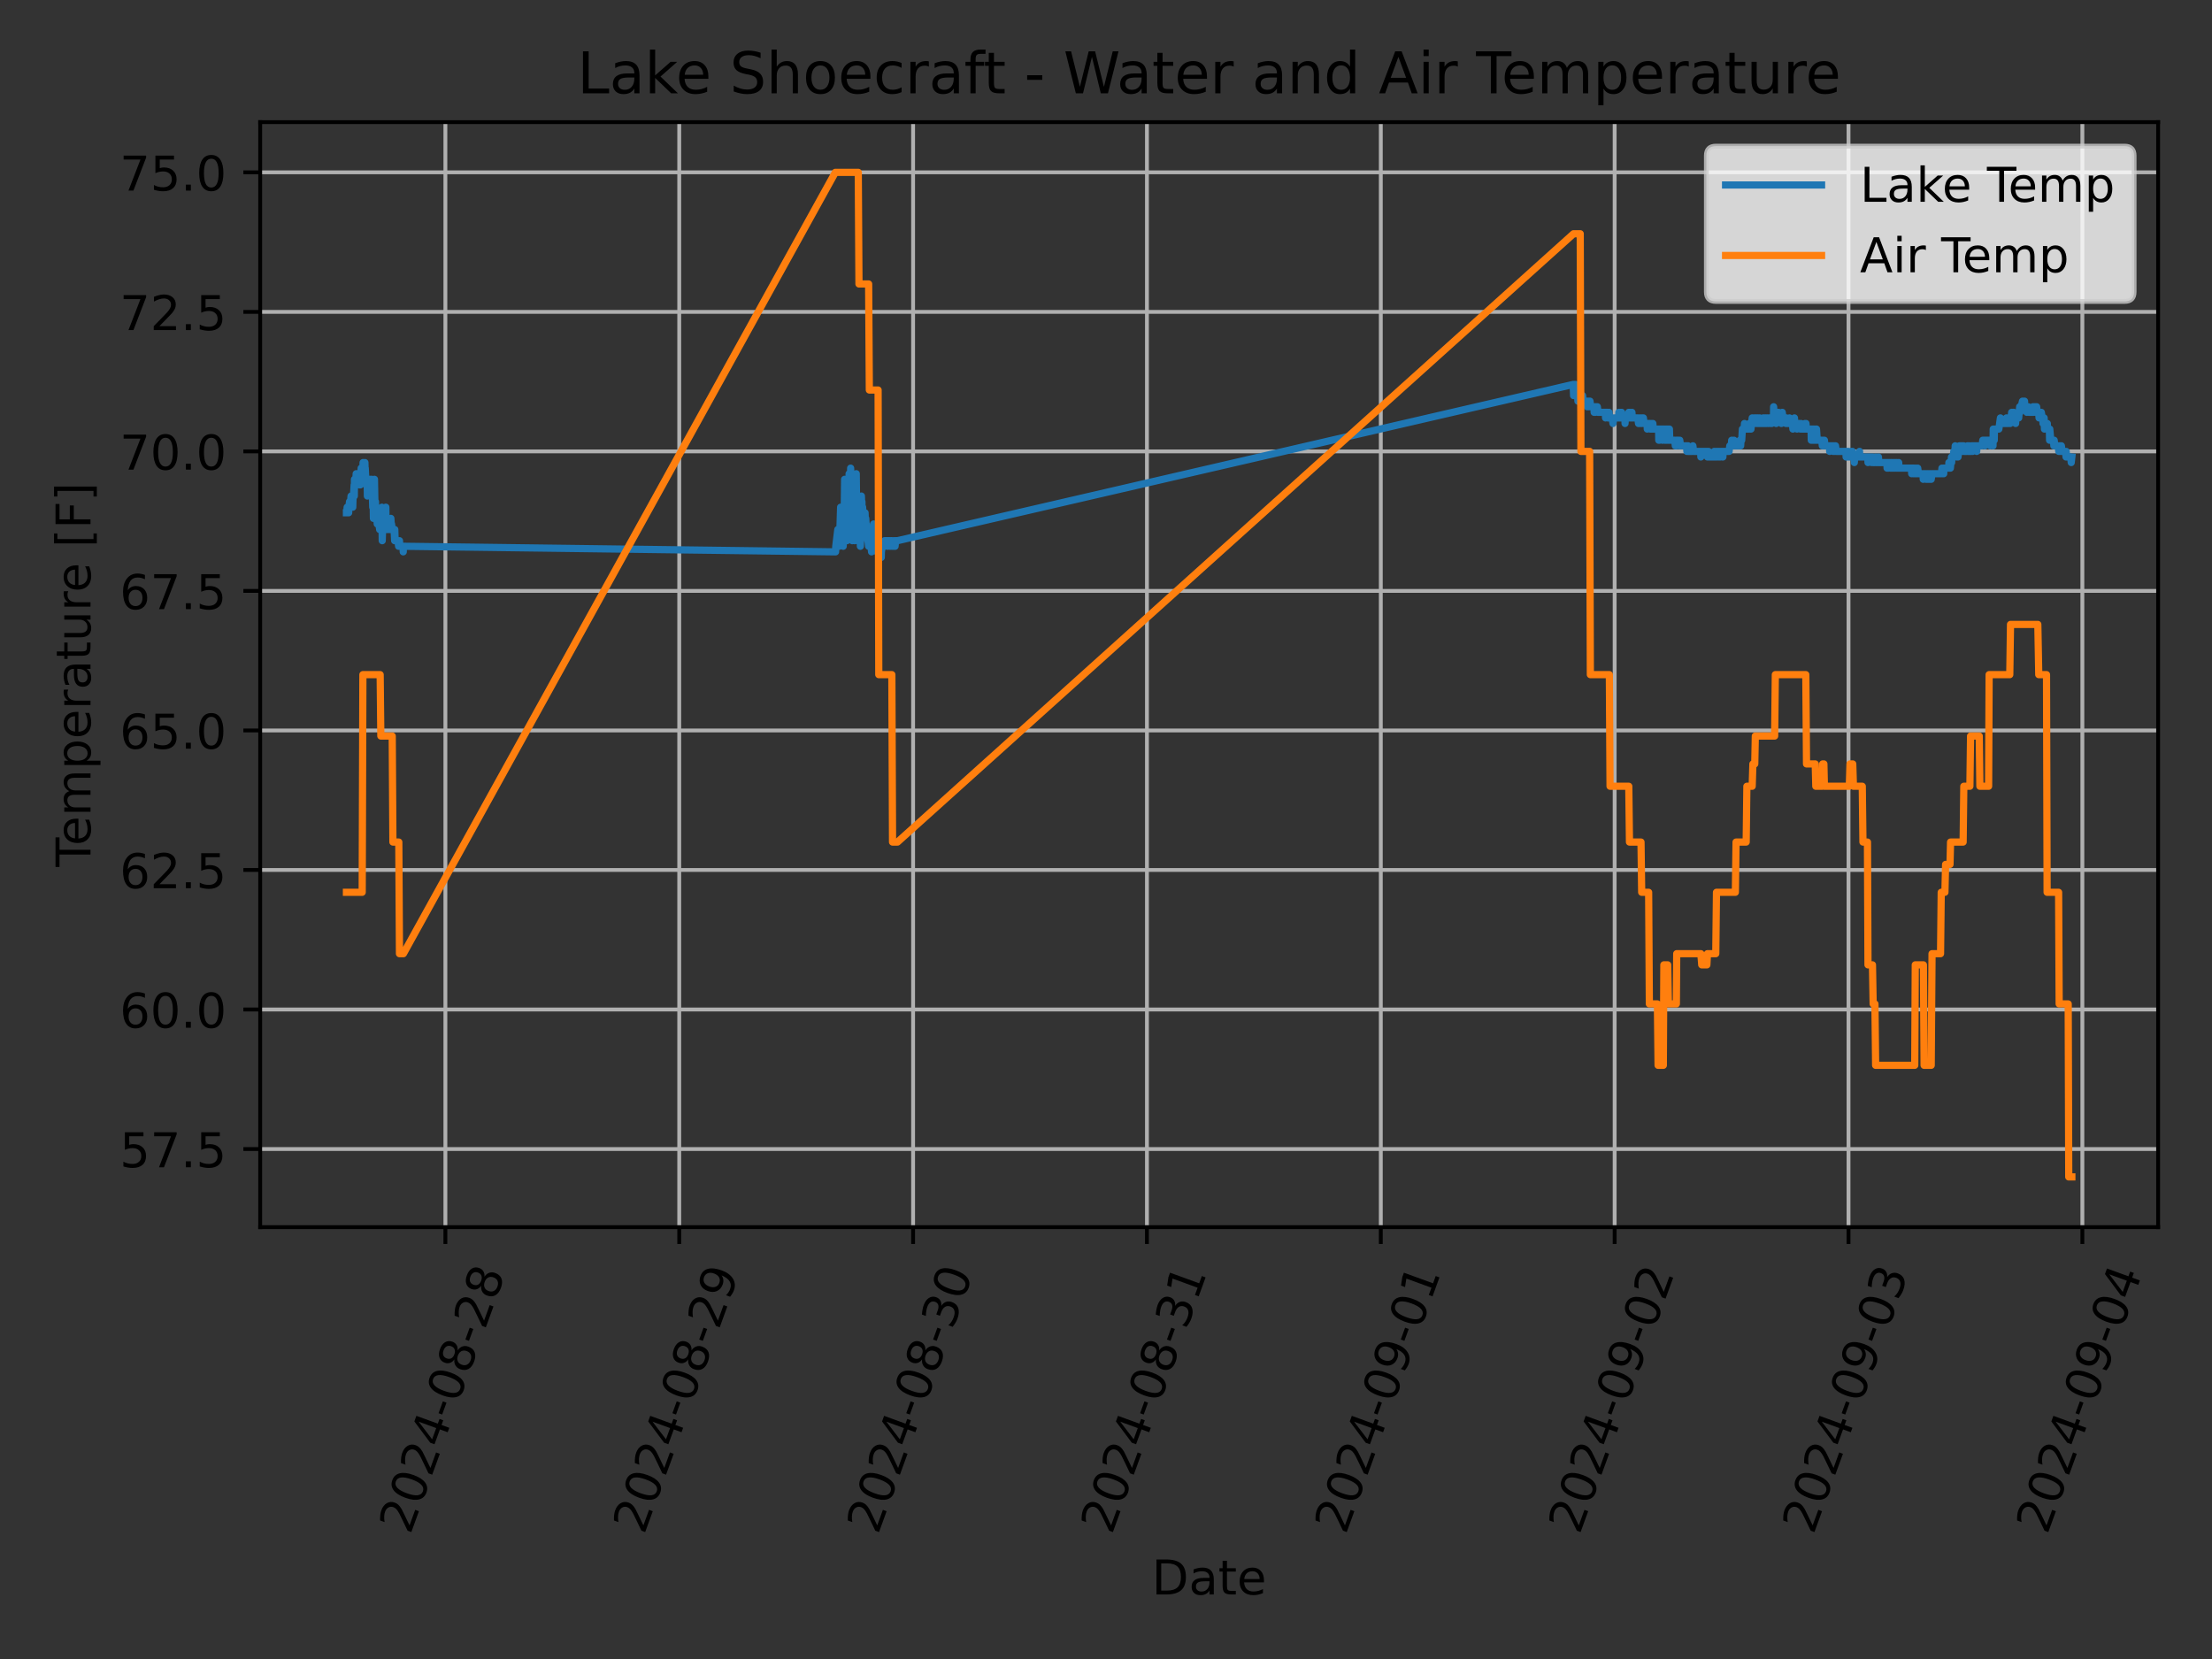 <?xml version="1.0" encoding="utf-8" standalone="no"?>
<!DOCTYPE svg PUBLIC "-//W3C//DTD SVG 1.1//EN"
  "http://www.w3.org/Graphics/SVG/1.1/DTD/svg11.dtd">
<!-- Created with matplotlib (https://matplotlib.org/) -->
<svg height="345.6pt" version="1.1" viewBox="0 0 460.8 345.6" width="460.8pt" xmlns="http://www.w3.org/2000/svg" xmlns:xlink="http://www.w3.org/1999/xlink">
 <rect x="0" y="0" width="460.8" height="345.6" fill="#333333" stroke="none"/>
 <defs>
  <style type="text/css">*{stroke-linecap:butt;stroke-linejoin:round;}</style>
 </defs>
 <g id="figure_1">
  <g id="patch_1">
   <path d="M 0 345.6 
L 460.8 345.6 
L 460.8 0 
L 0 0 
z
" style="fill:none;"/>
  </g>
  <g id="axes_1">
   <g id="patch_2">
    <path d="M 54.2 255.639 
L 449.576 255.639 
L 449.576 25.44 
L 54.2 25.44 
z
" style="fill:none;"/>
   </g>
   <g id="matplotlib.axis_1">
    <g id="xtick_1">
     <g id="line2d_1">
      <path clip-path="url(#p291c8acaad)" d="M 92.782 255.639 
L 92.782 25.44 
" style="fill:none;stroke:#b0b0b0;stroke-linecap:square;stroke-width:0.8;"/>
     </g>
     <g id="line2d_2">
      <defs>
       <path d="M 0 0 
L 0 3.5 
" id="m23910e1f72" style="stroke:#000000;stroke-width:0.8;"/>
      </defs>
      <g>
       <use style="stroke:#000000;stroke-width:0.8;" x="92.782" xlink:href="#m23910e1f72" y="255.639"/>
      </g>
     </g>
     <g id="text_1">
      <!-- 2024-08-28 -->
      <g transform="translate(85.437 319.848)rotate(-70)scale(0.1 -0.1)">
       <defs>
        <path d="M 19.188 8.297 
L 53.609 8.297 
L 53.609 0 
L 7.328 0 
L 7.328 8.297 
Q 12.938 14.109 22.625 23.891 
Q 32.328 33.688 34.812 36.531 
Q 39.547 41.844 41.422 45.531 
Q 43.312 49.219 43.312 52.781 
Q 43.312 58.594 39.234 62.25 
Q 35.156 65.922 28.609 65.922 
Q 23.969 65.922 18.812 64.312 
Q 13.672 62.703 7.812 59.422 
L 7.812 69.391 
Q 13.766 71.781 18.938 73 
Q 24.125 74.219 28.422 74.219 
Q 39.75 74.219 46.484 68.547 
Q 53.219 62.891 53.219 53.422 
Q 53.219 48.922 51.531 44.891 
Q 49.859 40.875 45.406 35.406 
Q 44.188 33.984 37.641 27.219 
Q 31.109 20.453 19.188 8.297 
z
" id="DejaVuSans-50"/>
        <path d="M 31.781 66.406 
Q 24.172 66.406 20.328 58.906 
Q 16.5 51.422 16.5 36.375 
Q 16.5 21.391 20.328 13.891 
Q 24.172 6.391 31.781 6.391 
Q 39.453 6.391 43.281 13.891 
Q 47.125 21.391 47.125 36.375 
Q 47.125 51.422 43.281 58.906 
Q 39.453 66.406 31.781 66.406 
z
M 31.781 74.219 
Q 44.047 74.219 50.516 64.516 
Q 56.984 54.828 56.984 36.375 
Q 56.984 17.969 50.516 8.266 
Q 44.047 -1.422 31.781 -1.422 
Q 19.531 -1.422 13.062 8.266 
Q 6.594 17.969 6.594 36.375 
Q 6.594 54.828 13.062 64.516 
Q 19.531 74.219 31.781 74.219 
z
" id="DejaVuSans-48"/>
        <path d="M 37.797 64.312 
L 12.891 25.391 
L 37.797 25.391 
z
M 35.203 72.906 
L 47.609 72.906 
L 47.609 25.391 
L 58.016 25.391 
L 58.016 17.188 
L 47.609 17.188 
L 47.609 0 
L 37.797 0 
L 37.797 17.188 
L 4.891 17.188 
L 4.891 26.703 
z
" id="DejaVuSans-52"/>
        <path d="M 4.891 31.391 
L 31.203 31.391 
L 31.203 23.391 
L 4.891 23.391 
z
" id="DejaVuSans-45"/>
        <path d="M 31.781 34.625 
Q 24.75 34.625 20.719 30.859 
Q 16.703 27.094 16.703 20.516 
Q 16.703 13.922 20.719 10.156 
Q 24.75 6.391 31.781 6.391 
Q 38.812 6.391 42.859 10.172 
Q 46.922 13.969 46.922 20.516 
Q 46.922 27.094 42.891 30.859 
Q 38.875 34.625 31.781 34.625 
z
M 21.922 38.812 
Q 15.578 40.375 12.031 44.719 
Q 8.5 49.078 8.5 55.328 
Q 8.5 64.062 14.719 69.141 
Q 20.953 74.219 31.781 74.219 
Q 42.672 74.219 48.875 69.141 
Q 55.078 64.062 55.078 55.328 
Q 55.078 49.078 51.531 44.719 
Q 48 40.375 41.703 38.812 
Q 48.828 37.156 52.797 32.312 
Q 56.781 27.484 56.781 20.516 
Q 56.781 9.906 50.312 4.234 
Q 43.844 -1.422 31.781 -1.422 
Q 19.734 -1.422 13.25 4.234 
Q 6.781 9.906 6.781 20.516 
Q 6.781 27.484 10.781 32.312 
Q 14.797 37.156 21.922 38.812 
z
M 18.312 54.391 
Q 18.312 48.734 21.844 45.562 
Q 25.391 42.391 31.781 42.391 
Q 38.141 42.391 41.719 45.562 
Q 45.312 48.734 45.312 54.391 
Q 45.312 60.062 41.719 63.234 
Q 38.141 66.406 31.781 66.406 
Q 25.391 66.406 21.844 63.234 
Q 18.312 60.062 18.312 54.391 
z
" id="DejaVuSans-56"/>
       </defs>
       <use xlink:href="#DejaVuSans-50"/>
       <use x="63.623" xlink:href="#DejaVuSans-48"/>
       <use x="127.246" xlink:href="#DejaVuSans-50"/>
       <use x="190.869" xlink:href="#DejaVuSans-52"/>
       <use x="254.492" xlink:href="#DejaVuSans-45"/>
       <use x="290.576" xlink:href="#DejaVuSans-48"/>
       <use x="354.199" xlink:href="#DejaVuSans-56"/>
       <use x="417.822" xlink:href="#DejaVuSans-45"/>
       <use x="453.906" xlink:href="#DejaVuSans-50"/>
       <use x="517.529" xlink:href="#DejaVuSans-56"/>
      </g>
     </g>
    </g>
    <g id="xtick_2">
     <g id="line2d_3">
      <path clip-path="url(#p291c8acaad)" d="M 141.498 255.639 
L 141.498 25.44 
" style="fill:none;stroke:#b0b0b0;stroke-linecap:square;stroke-width:0.8;"/>
     </g>
     <g id="line2d_4">
      <g>
       <use style="stroke:#000000;stroke-width:0.8;" x="141.498" xlink:href="#m23910e1f72" y="255.639"/>
      </g>
     </g>
     <g id="text_2">
      <!-- 2024-08-29 -->
      <g transform="translate(134.153 319.848)rotate(-70)scale(0.1 -0.1)">
       <defs>
        <path d="M 10.984 1.516 
L 10.984 10.5 
Q 14.703 8.734 18.5 7.812 
Q 22.312 6.891 25.984 6.891 
Q 35.75 6.891 40.891 13.453 
Q 46.047 20.016 46.781 33.406 
Q 43.953 29.203 39.594 26.953 
Q 35.25 24.703 29.984 24.703 
Q 19.047 24.703 12.672 31.312 
Q 6.297 37.938 6.297 49.422 
Q 6.297 60.641 12.938 67.422 
Q 19.578 74.219 30.609 74.219 
Q 43.266 74.219 49.922 64.516 
Q 56.594 54.828 56.594 36.375 
Q 56.594 19.141 48.406 8.859 
Q 40.234 -1.422 26.422 -1.422 
Q 22.703 -1.422 18.891 -0.688 
Q 15.094 0.047 10.984 1.516 
z
M 30.609 32.422 
Q 37.25 32.422 41.125 36.953 
Q 45.016 41.5 45.016 49.422 
Q 45.016 57.281 41.125 61.844 
Q 37.25 66.406 30.609 66.406 
Q 23.969 66.406 20.094 61.844 
Q 16.219 57.281 16.219 49.422 
Q 16.219 41.5 20.094 36.953 
Q 23.969 32.422 30.609 32.422 
z
" id="DejaVuSans-57"/>
       </defs>
       <use xlink:href="#DejaVuSans-50"/>
       <use x="63.623" xlink:href="#DejaVuSans-48"/>
       <use x="127.246" xlink:href="#DejaVuSans-50"/>
       <use x="190.869" xlink:href="#DejaVuSans-52"/>
       <use x="254.492" xlink:href="#DejaVuSans-45"/>
       <use x="290.576" xlink:href="#DejaVuSans-48"/>
       <use x="354.199" xlink:href="#DejaVuSans-56"/>
       <use x="417.822" xlink:href="#DejaVuSans-45"/>
       <use x="453.906" xlink:href="#DejaVuSans-50"/>
       <use x="517.529" xlink:href="#DejaVuSans-57"/>
      </g>
     </g>
    </g>
    <g id="xtick_3">
     <g id="line2d_5">
      <path clip-path="url(#p291c8acaad)" d="M 190.214 255.639 
L 190.214 25.44 
" style="fill:none;stroke:#b0b0b0;stroke-linecap:square;stroke-width:0.8;"/>
     </g>
     <g id="line2d_6">
      <g>
       <use style="stroke:#000000;stroke-width:0.8;" x="190.214" xlink:href="#m23910e1f72" y="255.639"/>
      </g>
     </g>
     <g id="text_3">
      <!-- 2024-08-30 -->
      <g transform="translate(182.869 319.848)rotate(-70)scale(0.1 -0.1)">
       <defs>
        <path d="M 40.578 39.312 
Q 47.656 37.797 51.625 33 
Q 55.609 28.219 55.609 21.188 
Q 55.609 10.406 48.188 4.484 
Q 40.766 -1.422 27.094 -1.422 
Q 22.516 -1.422 17.656 -0.516 
Q 12.797 0.391 7.625 2.203 
L 7.625 11.719 
Q 11.719 9.328 16.594 8.109 
Q 21.484 6.891 26.812 6.891 
Q 36.078 6.891 40.938 10.547 
Q 45.797 14.203 45.797 21.188 
Q 45.797 27.641 41.281 31.266 
Q 36.766 34.906 28.719 34.906 
L 20.219 34.906 
L 20.219 43.016 
L 29.109 43.016 
Q 36.375 43.016 40.234 45.922 
Q 44.094 48.828 44.094 54.297 
Q 44.094 59.906 40.109 62.906 
Q 36.141 65.922 28.719 65.922 
Q 24.656 65.922 20.016 65.031 
Q 15.375 64.156 9.812 62.312 
L 9.812 71.094 
Q 15.438 72.656 20.344 73.438 
Q 25.25 74.219 29.594 74.219 
Q 40.828 74.219 47.359 69.109 
Q 53.906 64.016 53.906 55.328 
Q 53.906 49.266 50.438 45.094 
Q 46.969 40.922 40.578 39.312 
z
" id="DejaVuSans-51"/>
       </defs>
       <use xlink:href="#DejaVuSans-50"/>
       <use x="63.623" xlink:href="#DejaVuSans-48"/>
       <use x="127.246" xlink:href="#DejaVuSans-50"/>
       <use x="190.869" xlink:href="#DejaVuSans-52"/>
       <use x="254.492" xlink:href="#DejaVuSans-45"/>
       <use x="290.576" xlink:href="#DejaVuSans-48"/>
       <use x="354.199" xlink:href="#DejaVuSans-56"/>
       <use x="417.822" xlink:href="#DejaVuSans-45"/>
       <use x="453.906" xlink:href="#DejaVuSans-51"/>
       <use x="517.529" xlink:href="#DejaVuSans-48"/>
      </g>
     </g>
    </g>
    <g id="xtick_4">
     <g id="line2d_7">
      <path clip-path="url(#p291c8acaad)" d="M 238.93 255.639 
L 238.93 25.44 
" style="fill:none;stroke:#b0b0b0;stroke-linecap:square;stroke-width:0.8;"/>
     </g>
     <g id="line2d_8">
      <g>
       <use style="stroke:#000000;stroke-width:0.8;" x="238.93" xlink:href="#m23910e1f72" y="255.639"/>
      </g>
     </g>
     <g id="text_4">
      <!-- 2024-08-31 -->
      <g transform="translate(231.585 319.848)rotate(-70)scale(0.1 -0.1)">
       <defs>
        <path d="M 12.406 8.297 
L 28.516 8.297 
L 28.516 63.922 
L 10.984 60.406 
L 10.984 69.391 
L 28.422 72.906 
L 38.281 72.906 
L 38.281 8.297 
L 54.391 8.297 
L 54.391 0 
L 12.406 0 
z
" id="DejaVuSans-49"/>
       </defs>
       <use xlink:href="#DejaVuSans-50"/>
       <use x="63.623" xlink:href="#DejaVuSans-48"/>
       <use x="127.246" xlink:href="#DejaVuSans-50"/>
       <use x="190.869" xlink:href="#DejaVuSans-52"/>
       <use x="254.492" xlink:href="#DejaVuSans-45"/>
       <use x="290.576" xlink:href="#DejaVuSans-48"/>
       <use x="354.199" xlink:href="#DejaVuSans-56"/>
       <use x="417.822" xlink:href="#DejaVuSans-45"/>
       <use x="453.906" xlink:href="#DejaVuSans-51"/>
       <use x="517.529" xlink:href="#DejaVuSans-49"/>
      </g>
     </g>
    </g>
    <g id="xtick_5">
     <g id="line2d_9">
      <path clip-path="url(#p291c8acaad)" d="M 287.646 255.639 
L 287.646 25.44 
" style="fill:none;stroke:#b0b0b0;stroke-linecap:square;stroke-width:0.8;"/>
     </g>
     <g id="line2d_10">
      <g>
       <use style="stroke:#000000;stroke-width:0.8;" x="287.646" xlink:href="#m23910e1f72" y="255.639"/>
      </g>
     </g>
     <g id="text_5">
      <!-- 2024-09-01 -->
      <g transform="translate(280.301 319.848)rotate(-70)scale(0.1 -0.1)">
       <use xlink:href="#DejaVuSans-50"/>
       <use x="63.623" xlink:href="#DejaVuSans-48"/>
       <use x="127.246" xlink:href="#DejaVuSans-50"/>
       <use x="190.869" xlink:href="#DejaVuSans-52"/>
       <use x="254.492" xlink:href="#DejaVuSans-45"/>
       <use x="290.576" xlink:href="#DejaVuSans-48"/>
       <use x="354.199" xlink:href="#DejaVuSans-57"/>
       <use x="417.822" xlink:href="#DejaVuSans-45"/>
       <use x="453.906" xlink:href="#DejaVuSans-48"/>
       <use x="517.529" xlink:href="#DejaVuSans-49"/>
      </g>
     </g>
    </g>
    <g id="xtick_6">
     <g id="line2d_11">
      <path clip-path="url(#p291c8acaad)" d="M 336.362 255.639 
L 336.362 25.44 
" style="fill:none;stroke:#b0b0b0;stroke-linecap:square;stroke-width:0.8;"/>
     </g>
     <g id="line2d_12">
      <g>
       <use style="stroke:#000000;stroke-width:0.8;" x="336.362" xlink:href="#m23910e1f72" y="255.639"/>
      </g>
     </g>
     <g id="text_6">
      <!-- 2024-09-02 -->
      <g transform="translate(329.017 319.848)rotate(-70)scale(0.1 -0.1)">
       <use xlink:href="#DejaVuSans-50"/>
       <use x="63.623" xlink:href="#DejaVuSans-48"/>
       <use x="127.246" xlink:href="#DejaVuSans-50"/>
       <use x="190.869" xlink:href="#DejaVuSans-52"/>
       <use x="254.492" xlink:href="#DejaVuSans-45"/>
       <use x="290.576" xlink:href="#DejaVuSans-48"/>
       <use x="354.199" xlink:href="#DejaVuSans-57"/>
       <use x="417.822" xlink:href="#DejaVuSans-45"/>
       <use x="453.906" xlink:href="#DejaVuSans-48"/>
       <use x="517.529" xlink:href="#DejaVuSans-50"/>
      </g>
     </g>
    </g>
    <g id="xtick_7">
     <g id="line2d_13">
      <path clip-path="url(#p291c8acaad)" d="M 385.078 255.639 
L 385.078 25.44 
" style="fill:none;stroke:#b0b0b0;stroke-linecap:square;stroke-width:0.8;"/>
     </g>
     <g id="line2d_14">
      <g>
       <use style="stroke:#000000;stroke-width:0.8;" x="385.078" xlink:href="#m23910e1f72" y="255.639"/>
      </g>
     </g>
     <g id="text_7">
      <!-- 2024-09-03 -->
      <g transform="translate(377.733 319.848)rotate(-70)scale(0.1 -0.1)">
       <use xlink:href="#DejaVuSans-50"/>
       <use x="63.623" xlink:href="#DejaVuSans-48"/>
       <use x="127.246" xlink:href="#DejaVuSans-50"/>
       <use x="190.869" xlink:href="#DejaVuSans-52"/>
       <use x="254.492" xlink:href="#DejaVuSans-45"/>
       <use x="290.576" xlink:href="#DejaVuSans-48"/>
       <use x="354.199" xlink:href="#DejaVuSans-57"/>
       <use x="417.822" xlink:href="#DejaVuSans-45"/>
       <use x="453.906" xlink:href="#DejaVuSans-48"/>
       <use x="517.529" xlink:href="#DejaVuSans-51"/>
      </g>
     </g>
    </g>
    <g id="xtick_8">
     <g id="line2d_15">
      <path clip-path="url(#p291c8acaad)" d="M 433.794 255.639 
L 433.794 25.44 
" style="fill:none;stroke:#b0b0b0;stroke-linecap:square;stroke-width:0.8;"/>
     </g>
     <g id="line2d_16">
      <g>
       <use style="stroke:#000000;stroke-width:0.8;" x="433.794" xlink:href="#m23910e1f72" y="255.639"/>
      </g>
     </g>
     <g id="text_8">
      <!-- 2024-09-04 -->
      <g transform="translate(426.449 319.848)rotate(-70)scale(0.1 -0.1)">
       <use xlink:href="#DejaVuSans-50"/>
       <use x="63.623" xlink:href="#DejaVuSans-48"/>
       <use x="127.246" xlink:href="#DejaVuSans-50"/>
       <use x="190.869" xlink:href="#DejaVuSans-52"/>
       <use x="254.492" xlink:href="#DejaVuSans-45"/>
       <use x="290.576" xlink:href="#DejaVuSans-48"/>
       <use x="354.199" xlink:href="#DejaVuSans-57"/>
       <use x="417.822" xlink:href="#DejaVuSans-45"/>
       <use x="453.906" xlink:href="#DejaVuSans-48"/>
       <use x="517.529" xlink:href="#DejaVuSans-52"/>
      </g>
     </g>
    </g>
    <g id="text_9">
     <!-- Date -->
     <g transform="translate(239.937 332.158)scale(0.1 -0.1)">
      <defs>
       <path d="M 19.672 64.797 
L 19.672 8.109 
L 31.594 8.109 
Q 46.688 8.109 53.688 14.938 
Q 60.688 21.781 60.688 36.531 
Q 60.688 51.172 53.688 57.984 
Q 46.688 64.797 31.594 64.797 
z
M 9.812 72.906 
L 30.078 72.906 
Q 51.266 72.906 61.172 64.094 
Q 71.094 55.281 71.094 36.531 
Q 71.094 17.672 61.125 8.828 
Q 51.172 0 30.078 0 
L 9.812 0 
z
" id="DejaVuSans-68"/>
       <path d="M 34.281 27.484 
Q 23.391 27.484 19.188 25 
Q 14.984 22.516 14.984 16.5 
Q 14.984 11.719 18.141 8.906 
Q 21.297 6.109 26.703 6.109 
Q 34.188 6.109 38.703 11.406 
Q 43.219 16.703 43.219 25.484 
L 43.219 27.484 
z
M 52.203 31.203 
L 52.203 0 
L 43.219 0 
L 43.219 8.297 
Q 40.141 3.328 35.547 0.953 
Q 30.953 -1.422 24.312 -1.422 
Q 15.922 -1.422 10.953 3.297 
Q 6 8.016 6 15.922 
Q 6 25.141 12.172 29.828 
Q 18.359 34.516 30.609 34.516 
L 43.219 34.516 
L 43.219 35.406 
Q 43.219 41.609 39.141 45 
Q 35.062 48.391 27.688 48.391 
Q 23 48.391 18.547 47.266 
Q 14.109 46.141 10.016 43.891 
L 10.016 52.203 
Q 14.938 54.109 19.578 55.047 
Q 24.219 56 28.609 56 
Q 40.484 56 46.344 49.844 
Q 52.203 43.703 52.203 31.203 
z
" id="DejaVuSans-97"/>
       <path d="M 18.312 70.219 
L 18.312 54.688 
L 36.812 54.688 
L 36.812 47.703 
L 18.312 47.703 
L 18.312 18.016 
Q 18.312 11.328 20.141 9.422 
Q 21.969 7.516 27.594 7.516 
L 36.812 7.516 
L 36.812 0 
L 27.594 0 
Q 17.188 0 13.234 3.875 
Q 9.281 7.766 9.281 18.016 
L 9.281 47.703 
L 2.688 47.703 
L 2.688 54.688 
L 9.281 54.688 
L 9.281 70.219 
z
" id="DejaVuSans-116"/>
       <path d="M 56.203 29.594 
L 56.203 25.203 
L 14.891 25.203 
Q 15.484 15.922 20.484 11.062 
Q 25.484 6.203 34.422 6.203 
Q 39.594 6.203 44.453 7.469 
Q 49.312 8.734 54.109 11.281 
L 54.109 2.781 
Q 49.266 0.734 44.188 -0.344 
Q 39.109 -1.422 33.891 -1.422 
Q 20.797 -1.422 13.156 6.188 
Q 5.516 13.812 5.516 26.812 
Q 5.516 40.234 12.766 48.109 
Q 20.016 56 32.328 56 
Q 43.359 56 49.781 48.891 
Q 56.203 41.797 56.203 29.594 
z
M 47.219 32.234 
Q 47.125 39.594 43.094 43.984 
Q 39.062 48.391 32.422 48.391 
Q 24.906 48.391 20.391 44.141 
Q 15.875 39.891 15.188 32.172 
z
" id="DejaVuSans-101"/>
      </defs>
      <use xlink:href="#DejaVuSans-68"/>
      <use x="77.002" xlink:href="#DejaVuSans-97"/>
      <use x="138.281" xlink:href="#DejaVuSans-116"/>
      <use x="177.49" xlink:href="#DejaVuSans-101"/>
     </g>
    </g>
   </g>
   <g id="matplotlib.axis_2">
    <g id="ytick_1">
     <g id="line2d_17">
      <path clip-path="url(#p291c8acaad)" d="M 54.2 239.362 
L 449.576 239.362 
" style="fill:none;stroke:#b0b0b0;stroke-linecap:square;stroke-width:0.8;"/>
     </g>
     <g id="line2d_18">
      <defs>
       <path d="M 0 0 
L -3.5 0 
" id="m3e50a9ba95" style="stroke:#000000;stroke-width:0.8;"/>
      </defs>
      <g>
       <use style="stroke:#000000;stroke-width:0.8;" x="54.2" xlink:href="#m3e50a9ba95" y="239.362"/>
      </g>
     </g>
     <g id="text_10">
      <!-- 57.5 -->
      <g transform="translate(24.934 243.161)scale(0.1 -0.1)">
       <defs>
        <path d="M 10.797 72.906 
L 49.516 72.906 
L 49.516 64.594 
L 19.828 64.594 
L 19.828 46.734 
Q 21.969 47.469 24.109 47.828 
Q 26.266 48.188 28.422 48.188 
Q 40.625 48.188 47.75 41.5 
Q 54.891 34.812 54.891 23.391 
Q 54.891 11.625 47.562 5.094 
Q 40.234 -1.422 26.906 -1.422 
Q 22.312 -1.422 17.547 -0.641 
Q 12.797 0.141 7.719 1.703 
L 7.719 11.625 
Q 12.109 9.234 16.797 8.062 
Q 21.484 6.891 26.703 6.891 
Q 35.156 6.891 40.078 11.328 
Q 45.016 15.766 45.016 23.391 
Q 45.016 31 40.078 35.438 
Q 35.156 39.891 26.703 39.891 
Q 22.75 39.891 18.812 39.016 
Q 14.891 38.141 10.797 36.281 
z
" id="DejaVuSans-53"/>
        <path d="M 8.203 72.906 
L 55.078 72.906 
L 55.078 68.703 
L 28.609 0 
L 18.312 0 
L 43.219 64.594 
L 8.203 64.594 
z
" id="DejaVuSans-55"/>
        <path d="M 10.688 12.406 
L 21 12.406 
L 21 0 
L 10.688 0 
z
" id="DejaVuSans-46"/>
       </defs>
       <use xlink:href="#DejaVuSans-53"/>
       <use x="63.623" xlink:href="#DejaVuSans-55"/>
       <use x="127.246" xlink:href="#DejaVuSans-46"/>
       <use x="159.033" xlink:href="#DejaVuSans-53"/>
      </g>
     </g>
    </g>
    <g id="ytick_2">
     <g id="line2d_19">
      <path clip-path="url(#p291c8acaad)" d="M 54.2 210.297 
L 449.576 210.297 
" style="fill:none;stroke:#b0b0b0;stroke-linecap:square;stroke-width:0.8;"/>
     </g>
     <g id="line2d_20">
      <g>
       <use style="stroke:#000000;stroke-width:0.8;" x="54.2" xlink:href="#m3e50a9ba95" y="210.297"/>
      </g>
     </g>
     <g id="text_11">
      <!-- 60.0 -->
      <g transform="translate(24.934 214.096)scale(0.1 -0.1)">
       <defs>
        <path d="M 33.016 40.375 
Q 26.375 40.375 22.484 35.828 
Q 18.609 31.297 18.609 23.391 
Q 18.609 15.531 22.484 10.953 
Q 26.375 6.391 33.016 6.391 
Q 39.656 6.391 43.531 10.953 
Q 47.406 15.531 47.406 23.391 
Q 47.406 31.297 43.531 35.828 
Q 39.656 40.375 33.016 40.375 
z
M 52.594 71.297 
L 52.594 62.312 
Q 48.875 64.062 45.094 64.984 
Q 41.312 65.922 37.594 65.922 
Q 27.828 65.922 22.672 59.328 
Q 17.531 52.734 16.797 39.406 
Q 19.672 43.656 24.016 45.922 
Q 28.375 48.188 33.594 48.188 
Q 44.578 48.188 50.953 41.516 
Q 57.328 34.859 57.328 23.391 
Q 57.328 12.156 50.688 5.359 
Q 44.047 -1.422 33.016 -1.422 
Q 20.359 -1.422 13.672 8.266 
Q 6.984 17.969 6.984 36.375 
Q 6.984 53.656 15.188 63.938 
Q 23.391 74.219 37.203 74.219 
Q 40.922 74.219 44.703 73.484 
Q 48.484 72.75 52.594 71.297 
z
" id="DejaVuSans-54"/>
       </defs>
       <use xlink:href="#DejaVuSans-54"/>
       <use x="63.623" xlink:href="#DejaVuSans-48"/>
       <use x="127.246" xlink:href="#DejaVuSans-46"/>
       <use x="159.033" xlink:href="#DejaVuSans-48"/>
      </g>
     </g>
    </g>
    <g id="ytick_3">
     <g id="line2d_21">
      <path clip-path="url(#p291c8acaad)" d="M 54.2 181.231 
L 449.576 181.231 
" style="fill:none;stroke:#b0b0b0;stroke-linecap:square;stroke-width:0.8;"/>
     </g>
     <g id="line2d_22">
      <g>
       <use style="stroke:#000000;stroke-width:0.8;" x="54.2" xlink:href="#m3e50a9ba95" y="181.231"/>
      </g>
     </g>
     <g id="text_12">
      <!-- 62.5 -->
      <g transform="translate(24.934 185.03)scale(0.1 -0.1)">
       <use xlink:href="#DejaVuSans-54"/>
       <use x="63.623" xlink:href="#DejaVuSans-50"/>
       <use x="127.246" xlink:href="#DejaVuSans-46"/>
       <use x="159.033" xlink:href="#DejaVuSans-53"/>
      </g>
     </g>
    </g>
    <g id="ytick_4">
     <g id="line2d_23">
      <path clip-path="url(#p291c8acaad)" d="M 54.2 152.166 
L 449.576 152.166 
" style="fill:none;stroke:#b0b0b0;stroke-linecap:square;stroke-width:0.8;"/>
     </g>
     <g id="line2d_24">
      <g>
       <use style="stroke:#000000;stroke-width:0.8;" x="54.2" xlink:href="#m3e50a9ba95" y="152.166"/>
      </g>
     </g>
     <g id="text_13">
      <!-- 65.0 -->
      <g transform="translate(24.934 155.965)scale(0.1 -0.1)">
       <use xlink:href="#DejaVuSans-54"/>
       <use x="63.623" xlink:href="#DejaVuSans-53"/>
       <use x="127.246" xlink:href="#DejaVuSans-46"/>
       <use x="159.033" xlink:href="#DejaVuSans-48"/>
      </g>
     </g>
    </g>
    <g id="ytick_5">
     <g id="line2d_25">
      <path clip-path="url(#p291c8acaad)" d="M 54.2 123.1 
L 449.576 123.1 
" style="fill:none;stroke:#b0b0b0;stroke-linecap:square;stroke-width:0.8;"/>
     </g>
     <g id="line2d_26">
      <g>
       <use style="stroke:#000000;stroke-width:0.8;" x="54.2" xlink:href="#m3e50a9ba95" y="123.1"/>
      </g>
     </g>
     <g id="text_14">
      <!-- 67.5 -->
      <g transform="translate(24.934 126.899)scale(0.1 -0.1)">
       <use xlink:href="#DejaVuSans-54"/>
       <use x="63.623" xlink:href="#DejaVuSans-55"/>
       <use x="127.246" xlink:href="#DejaVuSans-46"/>
       <use x="159.033" xlink:href="#DejaVuSans-53"/>
      </g>
     </g>
    </g>
    <g id="ytick_6">
     <g id="line2d_27">
      <path clip-path="url(#p291c8acaad)" d="M 54.2 94.035 
L 449.576 94.035 
" style="fill:none;stroke:#b0b0b0;stroke-linecap:square;stroke-width:0.8;"/>
     </g>
     <g id="line2d_28">
      <g>
       <use style="stroke:#000000;stroke-width:0.8;" x="54.2" xlink:href="#m3e50a9ba95" y="94.035"/>
      </g>
     </g>
     <g id="text_15">
      <!-- 70.0 -->
      <g transform="translate(24.934 97.834)scale(0.1 -0.1)">
       <use xlink:href="#DejaVuSans-55"/>
       <use x="63.623" xlink:href="#DejaVuSans-48"/>
       <use x="127.246" xlink:href="#DejaVuSans-46"/>
       <use x="159.033" xlink:href="#DejaVuSans-48"/>
      </g>
     </g>
    </g>
    <g id="ytick_7">
     <g id="line2d_29">
      <path clip-path="url(#p291c8acaad)" d="M 54.2 64.969 
L 449.576 64.969 
" style="fill:none;stroke:#b0b0b0;stroke-linecap:square;stroke-width:0.8;"/>
     </g>
     <g id="line2d_30">
      <g>
       <use style="stroke:#000000;stroke-width:0.8;" x="54.2" xlink:href="#m3e50a9ba95" y="64.969"/>
      </g>
     </g>
     <g id="text_16">
      <!-- 72.5 -->
      <g transform="translate(24.934 68.768)scale(0.1 -0.1)">
       <use xlink:href="#DejaVuSans-55"/>
       <use x="63.623" xlink:href="#DejaVuSans-50"/>
       <use x="127.246" xlink:href="#DejaVuSans-46"/>
       <use x="159.033" xlink:href="#DejaVuSans-53"/>
      </g>
     </g>
    </g>
    <g id="ytick_8">
     <g id="line2d_31">
      <path clip-path="url(#p291c8acaad)" d="M 54.2 35.904 
L 449.576 35.904 
" style="fill:none;stroke:#b0b0b0;stroke-linecap:square;stroke-width:0.8;"/>
     </g>
     <g id="line2d_32">
      <g>
       <use style="stroke:#000000;stroke-width:0.8;" x="54.2" xlink:href="#m3e50a9ba95" y="35.904"/>
      </g>
     </g>
     <g id="text_17">
      <!-- 75.0 -->
      <g transform="translate(24.934 39.703)scale(0.1 -0.1)">
       <use xlink:href="#DejaVuSans-55"/>
       <use x="63.623" xlink:href="#DejaVuSans-53"/>
       <use x="127.246" xlink:href="#DejaVuSans-46"/>
       <use x="159.033" xlink:href="#DejaVuSans-48"/>
      </g>
     </g>
    </g>
    <g id="text_18">
     <!-- Temperature [F] -->
     <g transform="translate(18.855 180.575)rotate(-90)scale(0.1 -0.1)">
      <defs>
       <path d="M -0.297 72.906 
L 61.375 72.906 
L 61.375 64.594 
L 35.5 64.594 
L 35.5 0 
L 25.594 0 
L 25.594 64.594 
L -0.297 64.594 
z
" id="DejaVuSans-84"/>
       <path d="M 52 44.188 
Q 55.375 50.25 60.062 53.125 
Q 64.75 56 71.094 56 
Q 79.641 56 84.281 50.016 
Q 88.922 44.047 88.922 33.016 
L 88.922 0 
L 79.891 0 
L 79.891 32.719 
Q 79.891 40.578 77.094 44.375 
Q 74.312 48.188 68.609 48.188 
Q 61.625 48.188 57.562 43.547 
Q 53.516 38.922 53.516 30.906 
L 53.516 0 
L 44.484 0 
L 44.484 32.719 
Q 44.484 40.625 41.703 44.406 
Q 38.922 48.188 33.109 48.188 
Q 26.219 48.188 22.156 43.531 
Q 18.109 38.875 18.109 30.906 
L 18.109 0 
L 9.078 0 
L 9.078 54.688 
L 18.109 54.688 
L 18.109 46.188 
Q 21.188 51.219 25.484 53.609 
Q 29.781 56 35.688 56 
Q 41.656 56 45.828 52.969 
Q 50 49.953 52 44.188 
z
" id="DejaVuSans-109"/>
       <path d="M 18.109 8.203 
L 18.109 -20.797 
L 9.078 -20.797 
L 9.078 54.688 
L 18.109 54.688 
L 18.109 46.391 
Q 20.953 51.266 25.266 53.625 
Q 29.594 56 35.594 56 
Q 45.562 56 51.781 48.094 
Q 58.016 40.188 58.016 27.297 
Q 58.016 14.406 51.781 6.484 
Q 45.562 -1.422 35.594 -1.422 
Q 29.594 -1.422 25.266 0.953 
Q 20.953 3.328 18.109 8.203 
z
M 48.688 27.297 
Q 48.688 37.203 44.609 42.844 
Q 40.531 48.484 33.406 48.484 
Q 26.266 48.484 22.188 42.844 
Q 18.109 37.203 18.109 27.297 
Q 18.109 17.391 22.188 11.75 
Q 26.266 6.109 33.406 6.109 
Q 40.531 6.109 44.609 11.75 
Q 48.688 17.391 48.688 27.297 
z
" id="DejaVuSans-112"/>
       <path d="M 41.109 46.297 
Q 39.594 47.172 37.812 47.578 
Q 36.031 48 33.891 48 
Q 26.266 48 22.188 43.047 
Q 18.109 38.094 18.109 28.812 
L 18.109 0 
L 9.078 0 
L 9.078 54.688 
L 18.109 54.688 
L 18.109 46.188 
Q 20.953 51.172 25.484 53.578 
Q 30.031 56 36.531 56 
Q 37.453 56 38.578 55.875 
Q 39.703 55.766 41.062 55.516 
z
" id="DejaVuSans-114"/>
       <path d="M 8.5 21.578 
L 8.5 54.688 
L 17.484 54.688 
L 17.484 21.922 
Q 17.484 14.156 20.5 10.266 
Q 23.531 6.391 29.594 6.391 
Q 36.859 6.391 41.078 11.031 
Q 45.312 15.672 45.312 23.688 
L 45.312 54.688 
L 54.297 54.688 
L 54.297 0 
L 45.312 0 
L 45.312 8.406 
Q 42.047 3.422 37.719 1 
Q 33.406 -1.422 27.688 -1.422 
Q 18.266 -1.422 13.375 4.438 
Q 8.5 10.297 8.5 21.578 
z
M 31.109 56 
z
" id="DejaVuSans-117"/>
       <path id="DejaVuSans-32"/>
       <path d="M 8.594 75.984 
L 29.297 75.984 
L 29.297 69 
L 17.578 69 
L 17.578 -6.203 
L 29.297 -6.203 
L 29.297 -13.188 
L 8.594 -13.188 
z
" id="DejaVuSans-91"/>
       <path d="M 9.812 72.906 
L 51.703 72.906 
L 51.703 64.594 
L 19.672 64.594 
L 19.672 43.109 
L 48.578 43.109 
L 48.578 34.812 
L 19.672 34.812 
L 19.672 0 
L 9.812 0 
z
" id="DejaVuSans-70"/>
       <path d="M 30.422 75.984 
L 30.422 -13.188 
L 9.719 -13.188 
L 9.719 -6.203 
L 21.391 -6.203 
L 21.391 69 
L 9.719 69 
L 9.719 75.984 
z
" id="DejaVuSans-93"/>
      </defs>
      <use xlink:href="#DejaVuSans-84"/>
      <use x="44.084" xlink:href="#DejaVuSans-101"/>
      <use x="105.607" xlink:href="#DejaVuSans-109"/>
      <use x="203.02" xlink:href="#DejaVuSans-112"/>
      <use x="266.496" xlink:href="#DejaVuSans-101"/>
      <use x="328.02" xlink:href="#DejaVuSans-114"/>
      <use x="369.133" xlink:href="#DejaVuSans-97"/>
      <use x="430.412" xlink:href="#DejaVuSans-116"/>
      <use x="469.621" xlink:href="#DejaVuSans-117"/>
      <use x="533" xlink:href="#DejaVuSans-114"/>
      <use x="571.863" xlink:href="#DejaVuSans-101"/>
      <use x="633.387" xlink:href="#DejaVuSans-32"/>
      <use x="665.174" xlink:href="#DejaVuSans-91"/>
      <use x="704.188" xlink:href="#DejaVuSans-70"/>
      <use x="761.707" xlink:href="#DejaVuSans-93"/>
     </g>
    </g>
   </g>
   <g id="line2d_33">
    <path clip-path="url(#p291c8acaad)" d="M 72.172 106.823 
L 72.246 106.823 
L 72.316 105.661 
L 72.352 106.823 
L 72.387 106.823 
L 72.527 105.661 
L 72.598 105.661 
L 72.633 106.823 
L 72.668 105.661 
L 72.81 104.498 
L 73.022 104.498 
L 73.13 103.336 
L 73.308 105.661 
L 73.344 105.661 
L 73.452 103.336 
L 73.487 105.661 
L 73.557 103.336 
L 73.63 103.336 
L 73.773 101.01 
L 73.808 103.336 
L 73.844 99.848 
L 73.879 99.848 
L 73.915 101.01 
L 73.986 99.848 
L 74.128 99.848 
L 74.199 98.685 
L 74.236 99.848 
L 74.272 99.848 
L 74.308 98.685 
L 74.343 101.01 
L 74.449 101.01 
L 74.594 98.685 
L 74.629 98.685 
L 74.771 99.848 
L 74.806 99.848 
L 74.95 101.01 
L 75.057 101.01 
L 75.238 97.522 
L 75.417 99.848 
L 75.561 97.522 
L 75.598 97.522 
L 75.635 96.36 
L 75.706 97.522 
L 75.741 98.685 
L 75.8 97.522 
L 75.944 97.522 
L 76.017 96.36 
L 76.052 97.522 
L 76.09 97.522 
L 76.271 101.01 
L 76.344 99.848 
L 76.419 101.01 
L 76.498 101.01 
L 76.533 103.336 
L 76.605 101.01 
L 76.71 101.01 
L 76.854 99.848 
L 76.927 101.01 
L 76.963 99.848 
L 77.033 99.848 
L 77.106 103.336 
L 77.143 99.848 
L 77.213 99.848 
L 77.289 103.336 
L 77.324 101.01 
L 77.359 101.01 
L 77.394 103.336 
L 77.429 99.848 
L 77.464 101.01 
L 77.5 101.01 
L 77.643 105.661 
L 77.716 101.01 
L 77.751 105.661 
L 77.787 107.986 
L 77.824 104.498 
L 78.007 99.848 
L 78.151 107.986 
L 78.224 104.498 
L 78.26 106.823 
L 78.335 107.986 
L 78.37 106.823 
L 78.405 106.823 
L 78.585 109.149 
L 78.943 109.149 
L 79.086 110.311 
L 79.194 109.149 
L 79.265 110.311 
L 79.3 109.149 
L 79.335 107.986 
L 79.371 110.311 
L 79.446 110.311 
L 79.553 105.661 
L 79.589 109.149 
L 79.626 112.636 
L 79.697 110.311 
L 79.806 110.311 
L 80.022 106.823 
L 80.165 107.986 
L 80.237 107.986 
L 80.273 106.823 
L 80.308 107.986 
L 80.344 109.149 
L 80.38 105.661 
L 80.415 109.149 
L 80.488 110.311 
L 80.561 107.986 
L 80.596 109.149 
L 80.631 109.149 
L 80.665 107.986 
L 80.701 110.311 
L 80.737 110.311 
L 80.773 107.986 
L 80.843 109.149 
L 81.023 109.149 
L 81.134 110.311 
L 81.24 109.149 
L 81.352 110.311 
L 81.424 107.986 
L 81.495 109.149 
L 81.566 109.149 
L 81.709 110.311 
L 82.1 110.311 
L 82.208 112.636 
L 82.244 110.311 
L 82.315 112.636 
L 82.894 112.636 
L 83.04 113.799 
L 83.077 112.636 
L 83.147 113.799 
L 83.182 113.799 
L 83.217 112.636 
L 83.288 113.799 
L 83.967 113.799 
L 84.002 114.962 
L 84.037 113.799 
L 174.066 114.962 
L 174.103 113.799 
L 174.529 110.311 
L 174.564 113.799 
L 174.638 112.636 
L 174.713 113.799 
L 174.749 110.311 
L 174.836 113.799 
L 175.004 109.149 
L 175.115 105.661 
L 175.269 110.311 
L 175.304 109.149 
L 175.467 112.636 
L 175.617 112.636 
L 175.652 113.799 
L 175.798 109.149 
L 175.837 109.149 
L 175.951 99.848 
L 176.053 109.149 
L 176.088 106.823 
L 176.203 110.311 
L 176.243 107.986 
L 176.315 109.149 
L 176.44 112.636 
L 176.555 109.149 
L 176.669 110.311 
L 176.704 110.311 
L 176.886 98.685 
L 177.028 109.149 
L 177.063 110.311 
L 177.205 97.522 
L 177.242 98.685 
L 177.543 112.636 
L 177.613 107.986 
L 177.671 109.149 
L 177.854 106.823 
L 178.034 112.636 
L 178.069 110.311 
L 178.148 110.311 
L 178.375 98.685 
L 178.497 110.311 
L 178.535 107.986 
L 178.614 112.636 
L 178.724 107.986 
L 178.867 112.636 
L 178.902 109.149 
L 178.938 110.311 
L 179.082 110.311 
L 179.118 107.986 
L 179.156 109.149 
L 179.23 113.799 
L 179.266 112.636 
L 179.372 109.149 
L 179.409 110.311 
L 179.447 103.336 
L 179.521 105.661 
L 179.558 104.498 
L 179.631 109.149 
L 179.667 106.823 
L 179.704 105.661 
L 179.739 106.823 
L 179.918 109.149 
L 180.033 107.986 
L 180.103 107.986 
L 180.174 109.149 
L 180.21 106.823 
L 180.279 109.149 
L 180.315 109.149 
L 180.35 107.986 
L 180.421 109.149 
L 180.457 109.149 
L 180.598 110.311 
L 180.634 110.311 
L 180.776 112.636 
L 180.811 112.636 
L 180.954 113.799 
L 181.454 113.799 
L 181.561 114.962 
L 181.705 113.799 
L 181.956 113.799 
L 181.991 109.149 
L 182.062 113.799 
L 182.169 112.636 
L 182.245 113.799 
L 182.281 112.636 
L 182.353 113.799 
L 182.424 113.799 
L 182.46 112.636 
L 182.53 113.799 
L 182.601 113.799 
L 182.709 114.962 
L 182.745 113.799 
L 182.818 114.962 
L 183.543 114.962 
L 183.581 116.124 
L 183.616 114.962 
L 183.772 113.799 
L 184.181 113.799 
L 184.286 112.636 
L 184.322 113.799 
L 184.361 112.636 
L 184.899 112.636 
L 184.934 113.799 
L 185.005 112.636 
L 185.329 112.636 
L 185.438 113.799 
L 185.579 112.636 
L 185.719 112.636 
L 185.825 113.799 
L 185.933 112.636 
L 186.076 113.799 
L 186.146 113.799 
L 186.286 112.636 
L 186.356 112.636 
L 186.461 113.799 
L 186.576 112.636 
L 186.965 112.636 
L 327.722 80.083 
L 327.804 82.408 
L 327.974 82.408 
L 328.009 80.083 
L 328.082 82.408 
L 328.197 82.408 
L 328.233 80.083 
L 328.268 82.408 
L 328.634 82.408 
L 328.706 83.571 
L 328.741 82.408 
L 328.963 82.408 
L 329 83.571 
L 329.041 82.408 
L 329.119 82.408 
L 329.262 83.571 
L 329.334 83.571 
L 329.37 82.408 
L 329.441 83.571 
L 329.582 83.571 
L 329.688 82.408 
L 329.811 83.571 
L 330.615 83.571 
L 330.65 84.734 
L 330.72 83.571 
L 330.755 83.571 
L 330.791 84.734 
L 330.862 83.571 
L 330.898 83.571 
L 331.045 84.734 
L 331.152 83.571 
L 331.228 83.571 
L 331.369 84.734 
L 332.05 84.734 
L 332.086 85.896 
L 332.156 84.734 
L 332.303 84.734 
L 332.342 85.896 
L 332.395 84.734 
L 332.758 84.734 
L 332.905 85.896 
L 334.424 85.896 
L 334.461 87.059 
L 334.533 85.896 
L 334.858 85.896 
L 334.932 87.059 
L 335.044 85.896 
L 335.08 87.059 
L 335.151 85.896 
L 335.187 85.896 
L 335.33 87.059 
L 335.843 87.059 
L 336.011 88.221 
L 336.152 87.059 
L 337.196 87.059 
L 337.23 85.896 
L 337.303 87.059 
L 337.557 87.059 
L 337.592 85.896 
L 337.665 87.059 
L 337.702 87.059 
L 337.808 85.896 
L 337.952 87.059 
L 338.491 87.059 
L 338.526 88.221 
L 338.596 87.059 
L 339.269 87.059 
L 339.305 85.896 
L 339.376 87.059 
L 339.482 87.059 
L 339.529 85.896 
L 339.569 87.059 
L 339.927 87.059 
L 339.963 85.896 
L 340.035 87.059 
L 341.185 87.059 
L 341.328 88.221 
L 341.4 88.221 
L 341.548 87.059 
L 341.705 88.221 
L 341.851 87.059 
L 341.886 87.059 
L 342.028 88.221 
L 342.172 87.059 
L 342.351 87.059 
L 342.491 88.221 
L 343.12 88.221 
L 343.156 89.384 
L 343.226 88.221 
L 343.663 88.221 
L 343.773 89.384 
L 343.881 88.221 
L 343.988 89.384 
L 344.1 88.221 
L 344.211 89.384 
L 344.285 89.384 
L 344.323 88.221 
L 344.395 89.384 
L 345.517 89.384 
L 345.553 91.709 
L 345.625 89.384 
L 345.66 89.384 
L 345.701 91.709 
L 345.736 89.384 
L 346.25 89.384 
L 346.321 91.709 
L 346.357 89.384 
L 346.691 89.384 
L 346.835 91.709 
L 346.941 89.384 
L 347.047 91.709 
L 347.156 89.384 
L 347.263 91.709 
L 347.377 89.384 
L 347.412 89.384 
L 347.555 91.709 
L 347.59 91.709 
L 347.625 89.384 
L 347.696 91.709 
L 347.734 91.709 
L 347.771 89.384 
L 347.844 91.709 
L 348.886 91.709 
L 348.996 92.872 
L 349.111 91.709 
L 349.218 91.709 
L 349.255 92.872 
L 349.291 91.709 
L 349.68 91.709 
L 349.825 92.872 
L 349.932 91.709 
L 350.076 92.872 
L 351.304 92.872 
L 351.411 94.035 
L 351.485 92.872 
L 351.52 94.035 
L 351.592 94.035 
L 351.663 92.872 
L 351.698 94.035 
L 352.518 94.035 
L 352.663 92.872 
L 352.806 94.035 
L 354.28 94.035 
L 354.316 95.197 
L 354.503 94.035 
L 355.659 94.035 
L 355.696 95.197 
L 355.733 94.035 
L 355.809 95.197 
L 355.918 94.035 
L 356.04 95.197 
L 357.066 95.197 
L 357.101 94.035 
L 357.175 95.197 
L 357.358 95.197 
L 357.465 94.035 
L 357.61 95.197 
L 357.647 95.197 
L 357.794 94.035 
L 357.972 94.035 
L 358.007 95.197 
L 358.079 94.035 
L 358.187 94.035 
L 358.298 95.197 
L 358.335 95.197 
L 358.479 94.035 
L 358.764 94.035 
L 358.799 95.197 
L 358.839 94.035 
L 358.877 94.035 
L 358.914 95.197 
L 358.951 94.035 
L 360.199 94.035 
L 360.344 92.872 
L 360.67 92.872 
L 360.742 91.709 
L 360.778 92.872 
L 360.998 92.872 
L 361.078 91.709 
L 361.187 92.872 
L 361.224 91.709 
L 361.296 92.872 
L 362.314 92.872 
L 362.459 91.709 
L 362.576 91.709 
L 362.612 92.872 
L 362.682 91.709 
L 362.828 91.709 
L 362.973 89.384 
L 363.335 89.384 
L 363.405 88.221 
L 363.441 89.384 
L 364.302 89.384 
L 364.408 88.221 
L 364.554 89.384 
L 364.624 89.384 
L 364.731 88.221 
L 364.766 89.384 
L 364.838 88.221 
L 364.873 88.221 
L 365.013 87.059 
L 365.086 87.059 
L 365.228 88.221 
L 365.334 88.221 
L 365.477 87.059 
L 365.512 87.059 
L 365.62 88.221 
L 365.743 87.059 
L 365.888 87.059 
L 365.998 88.221 
L 366.141 87.059 
L 366.177 88.221 
L 366.252 87.059 
L 366.401 88.221 
L 366.551 88.221 
L 366.586 87.059 
L 366.658 88.221 
L 367.167 88.221 
L 367.311 87.059 
L 367.384 88.221 
L 367.419 87.059 
L 367.532 87.059 
L 367.608 88.221 
L 367.754 87.059 
L 367.828 88.221 
L 367.865 87.059 
L 367.936 88.221 
L 367.974 88.221 
L 368.123 87.059 
L 368.198 87.059 
L 368.343 88.221 
L 368.379 88.221 
L 368.523 87.059 
L 368.782 87.059 
L 368.821 88.221 
L 368.856 87.059 
L 369.055 87.059 
L 369.091 88.221 
L 369.163 87.059 
L 369.443 87.059 
L 369.478 84.734 
L 369.549 85.896 
L 369.655 85.896 
L 369.798 87.059 
L 369.941 87.059 
L 370.012 88.221 
L 370.047 87.059 
L 370.084 87.059 
L 370.119 85.896 
L 370.19 87.059 
L 370.225 87.059 
L 370.333 85.896 
L 370.368 87.059 
L 370.441 85.896 
L 370.513 85.896 
L 370.658 87.059 
L 371.063 87.059 
L 371.098 88.221 
L 371.171 87.059 
L 371.281 85.896 
L 371.425 87.059 
L 371.896 87.059 
L 372.038 88.221 
L 372.111 88.221 
L 372.148 87.059 
L 372.218 88.221 
L 372.646 88.221 
L 372.79 87.059 
L 372.944 88.221 
L 373.387 88.221 
L 373.492 89.384 
L 373.634 88.221 
L 373.779 88.221 
L 373.816 87.059 
L 373.887 88.221 
L 374.321 88.221 
L 374.358 89.384 
L 374.428 88.221 
L 374.915 88.221 
L 375.06 89.384 
L 375.205 88.221 
L 375.352 89.384 
L 375.932 89.384 
L 376.003 88.221 
L 376.039 89.384 
L 376.185 89.384 
L 376.222 88.221 
L 376.295 89.384 
L 377.283 89.384 
L 377.319 91.709 
L 377.478 89.384 
L 377.598 91.709 
L 377.633 89.384 
L 377.678 91.709 
L 377.713 91.709 
L 377.749 89.384 
L 377.822 91.709 
L 377.86 91.709 
L 378.001 89.384 
L 378.146 91.709 
L 378.265 91.709 
L 378.303 89.384 
L 378.341 91.709 
L 378.377 91.709 
L 378.412 89.384 
L 378.574 91.709 
L 379.493 91.709 
L 379.623 92.872 
L 379.695 91.709 
L 379.769 92.872 
L 379.806 91.709 
L 379.842 91.709 
L 379.951 92.872 
L 380.058 91.709 
L 380.18 92.872 
L 381.119 92.872 
L 381.154 94.035 
L 381.225 92.872 
L 381.838 92.872 
L 381.873 94.035 
L 381.945 92.872 
L 381.981 92.872 
L 382.089 94.035 
L 382.125 92.872 
L 382.197 94.035 
L 382.234 94.035 
L 382.345 92.872 
L 382.381 92.872 
L 382.533 94.035 
L 384.537 94.035 
L 384.576 95.197 
L 384.616 94.035 
L 384.765 94.035 
L 384.838 95.197 
L 384.874 94.035 
L 384.952 94.035 
L 384.992 95.197 
L 385.03 94.035 
L 385.065 94.035 
L 385.209 95.197 
L 385.604 95.197 
L 385.641 94.035 
L 385.713 95.197 
L 385.855 95.197 
L 385.89 94.035 
L 385.961 95.197 
L 386.251 95.197 
L 386.289 96.36 
L 386.361 95.197 
L 387.346 95.197 
L 387.382 94.035 
L 387.419 95.197 
L 389.1 95.197 
L 389.136 96.36 
L 389.21 95.197 
L 389.765 95.197 
L 389.886 96.36 
L 390.032 95.197 
L 390.103 95.197 
L 390.213 96.36 
L 390.692 96.36 
L 390.728 95.197 
L 390.8 96.36 
L 391.275 96.36 
L 391.314 95.197 
L 391.385 96.36 
L 393.071 96.36 
L 393.111 97.522 
L 393.181 96.36 
L 393.325 96.36 
L 393.362 97.522 
L 393.401 96.36 
L 393.688 96.36 
L 393.828 97.522 
L 393.981 96.36 
L 394.015 97.522 
L 394.09 96.36 
L 394.232 97.522 
L 394.304 97.522 
L 394.446 96.36 
L 394.483 96.36 
L 394.592 97.522 
L 394.629 96.36 
L 394.701 97.522 
L 394.811 97.522 
L 394.955 96.36 
L 395.099 97.522 
L 395.134 96.36 
L 395.209 97.522 
L 395.497 97.522 
L 395.534 96.36 
L 395.605 97.522 
L 398.198 97.522 
L 398.235 98.685 
L 398.306 97.522 
L 398.522 97.522 
L 398.557 98.685 
L 398.63 97.522 
L 398.736 97.522 
L 398.877 98.685 
L 398.912 98.685 
L 398.95 97.522 
L 398.986 98.685 
L 399.061 98.685 
L 399.134 97.522 
L 399.169 98.685 
L 399.207 98.685 
L 399.243 97.522 
L 399.28 98.685 
L 399.356 98.685 
L 399.498 97.522 
L 399.643 98.685 
L 400.61 98.685 
L 400.645 99.848 
L 400.717 98.685 
L 401.146 98.685 
L 401.259 99.848 
L 401.407 98.685 
L 401.48 98.685 
L 401.516 99.848 
L 401.555 98.685 
L 401.671 99.848 
L 401.781 98.685 
L 401.927 99.848 
L 402.009 98.685 
L 402.045 99.848 
L 402.203 98.685 
L 402.269 98.685 
L 402.307 99.848 
L 402.479 98.685 
L 404.427 98.685 
L 404.544 97.522 
L 404.687 98.685 
L 404.81 97.522 
L 404.845 97.522 
L 404.915 98.685 
L 404.95 97.522 
L 405.952 97.522 
L 405.987 96.36 
L 406.038 97.522 
L 406.074 97.522 
L 406.182 96.36 
L 406.3 97.522 
L 406.408 96.36 
L 406.448 96.36 
L 406.526 95.197 
L 406.564 96.36 
L 406.637 95.197 
L 406.89 95.197 
L 407 94.035 
L 407.035 95.197 
L 407.108 94.035 
L 407.257 94.035 
L 407.303 92.872 
L 407.338 94.035 
L 407.52 94.035 
L 407.634 95.197 
L 407.749 94.035 
L 407.889 95.197 
L 408.031 94.035 
L 408.066 94.035 
L 408.172 92.872 
L 408.242 94.035 
L 408.278 92.872 
L 408.313 92.872 
L 408.418 94.035 
L 408.559 92.872 
L 408.735 92.872 
L 408.77 94.035 
L 408.842 92.872 
L 408.922 92.872 
L 408.957 94.035 
L 409.03 92.872 
L 409.065 92.872 
L 409.205 94.035 
L 409.711 94.035 
L 409.851 92.872 
L 409.921 94.035 
L 409.963 92.872 
L 409.998 94.035 
L 410.223 94.035 
L 410.258 92.872 
L 410.328 94.035 
L 410.578 94.035 
L 410.721 92.872 
L 410.756 92.872 
L 410.791 94.035 
L 410.867 92.872 
L 410.902 92.872 
L 410.939 94.035 
L 411.009 92.872 
L 411.649 92.872 
L 411.778 94.035 
L 411.858 92.872 
L 412.918 92.872 
L 413.047 91.709 
L 413.455 91.709 
L 413.491 92.872 
L 413.55 91.709 
L 414.489 91.709 
L 414.615 92.872 
L 414.758 91.709 
L 415.128 91.709 
L 415.183 92.872 
L 415.224 89.384 
L 415.27 91.709 
L 415.439 91.709 
L 415.483 89.384 
L 416.398 89.384 
L 416.721 87.059 
L 416.837 88.221 
L 417.93 88.221 
L 417.976 87.059 
L 418.022 88.221 
L 418.252 88.221 
L 418.331 87.059 
L 418.407 88.221 
L 418.49 87.059 
L 418.717 87.059 
L 418.752 88.221 
L 418.827 87.059 
L 418.944 87.059 
L 419.064 85.896 
L 419.1 85.896 
L 419.215 87.059 
L 419.333 85.896 
L 419.507 85.896 
L 419.58 87.059 
L 419.858 87.059 
L 419.894 88.221 
L 419.935 87.059 
L 420.237 87.059 
L 420.432 85.896 
L 420.531 87.059 
L 420.732 84.734 
L 420.779 84.734 
L 420.815 85.896 
L 420.933 84.734 
L 421.047 84.734 
L 421.319 83.571 
L 421.357 83.571 
L 421.53 84.734 
L 421.678 83.571 
L 421.752 83.571 
L 421.792 84.734 
L 422.183 84.734 
L 422.23 85.896 
L 422.291 84.734 
L 422.537 84.734 
L 422.682 85.896 
L 423.423 85.896 
L 423.497 84.734 
L 423.579 85.896 
L 423.704 84.734 
L 423.819 84.734 
L 423.983 85.896 
L 424.026 84.734 
L 424.271 84.734 
L 424.402 85.896 
L 424.711 85.896 
L 424.768 87.059 
L 424.811 85.896 
L 424.889 85.896 
L 425.004 87.059 
L 425.15 85.896 
L 425.212 87.059 
L 425.248 85.896 
L 425.439 87.059 
L 425.561 87.059 
L 425.598 88.221 
L 425.647 87.059 
L 425.687 87.059 
L 425.725 88.221 
L 425.831 87.059 
L 425.893 89.384 
L 425.934 88.221 
L 426.254 88.221 
L 426.364 89.384 
L 426.45 89.384 
L 426.492 88.221 
L 426.527 89.384 
L 426.924 89.384 
L 426.964 91.709 
L 427.005 89.384 
L 427.228 91.709 
L 427.772 91.709 
L 427.854 92.872 
L 427.926 91.709 
L 428.06 92.872 
L 428.737 92.872 
L 428.888 94.035 
L 428.923 92.872 
L 428.963 94.035 
L 429.008 94.035 
L 429.046 92.872 
L 429.118 94.035 
L 429.233 92.872 
L 429.353 94.035 
L 429.429 92.872 
L 429.561 94.035 
L 430.281 94.035 
L 430.392 95.197 
L 430.429 94.035 
L 430.501 95.197 
L 431.366 95.197 
L 431.473 96.36 
L 431.604 95.197 
L 431.604 95.197 
" style="fill:none;stroke:#1f77b4;stroke-linecap:square;stroke-width:1.5;"/>
   </g>
   <g id="line2d_34">
    <path clip-path="url(#p291c8acaad)" d="M 72.172 185.882 
L 75.453 185.882 
L 75.598 140.539 
L 79.194 140.539 
L 79.335 153.328 
L 81.709 153.328 
L 81.85 175.418 
L 83.077 175.418 
L 83.217 198.67 
L 84.037 198.67 
L 174.016 35.904 
L 178.794 35.904 
L 178.938 59.156 
L 180.954 59.156 
L 181.098 81.246 
L 182.925 81.246 
L 183.067 140.539 
L 185.79 140.539 
L 185.933 175.418 
L 186.965 175.418 
L 327.804 48.692 
L 329.191 48.692 
L 329.334 94.035 
L 331.152 94.035 
L 331.299 140.539 
L 335.258 140.539 
L 335.401 163.792 
L 339.305 163.792 
L 339.448 175.418 
L 341.851 175.418 
L 341.993 185.882 
L 343.443 185.882 
L 343.59 209.134 
L 345.267 209.134 
L 345.408 221.923 
L 346.502 221.923 
L 346.611 200.996 
L 347.412 200.996 
L 347.555 209.134 
L 349.218 209.134 
L 349.291 198.67 
L 354.316 198.67 
L 354.503 200.996 
L 355.576 200.996 
L 355.696 198.67 
L 357.429 198.67 
L 357.575 185.882 
L 361.509 185.882 
L 361.653 175.418 
L 363.763 175.418 
L 363.907 163.792 
L 365.013 163.792 
L 365.158 159.141 
L 365.548 159.141 
L 365.665 153.328 
L 369.691 153.328 
L 369.834 140.539 
L 376.185 140.539 
L 376.33 159.141 
L 378.146 159.141 
L 378.265 163.792 
L 379.586 163.792 
L 379.695 159.141 
L 379.951 159.141 
L 380.058 163.792 
L 385.246 163.792 
L 385.389 159.141 
L 385.961 159.141 
L 386.105 163.792 
L 387.946 163.792 
L 388.088 175.418 
L 389.027 175.418 
L 389.136 200.996 
L 390.068 200.996 
L 390.213 209.134 
L 390.584 209.134 
L 390.728 221.923 
L 398.877 221.923 
L 398.986 200.996 
L 400.682 200.996 
L 400.824 221.923 
L 402.307 221.923 
L 402.479 198.67 
L 404.251 198.67 
L 404.392 185.882 
L 405.163 185.882 
L 405.303 180.068 
L 406.221 180.068 
L 406.337 175.418 
L 408.957 175.418 
L 409.099 163.792 
L 410.363 163.792 
L 410.504 153.328 
L 412.316 153.328 
L 412.445 163.792 
L 414.266 163.792 
L 414.372 140.539 
L 418.673 140.539 
L 418.827 130.076 
L 424.516 130.076 
L 424.711 140.539 
L 426.327 140.539 
L 426.45 185.882 
L 428.847 185.882 
L 428.963 209.134 
L 430.844 209.134 
L 430.958 245.175 
L 431.604 245.175 
L 431.604 245.175 
" style="fill:none;stroke:#ff7f0e;stroke-linecap:square;stroke-width:1.5;"/>
   </g>
   <g id="patch_3">
    <path d="M 54.2 255.639 
L 54.2 25.44 
" style="fill:none;stroke:#000000;stroke-linecap:square;stroke-linejoin:miter;stroke-width:0.8;"/>
   </g>
   <g id="patch_4">
    <path d="M 449.576 255.639 
L 449.576 25.44 
" style="fill:none;stroke:#000000;stroke-linecap:square;stroke-linejoin:miter;stroke-width:0.8;"/>
   </g>
   <g id="patch_5">
    <path d="M 54.2 255.639 
L 449.576 255.639 
" style="fill:none;stroke:#000000;stroke-linecap:square;stroke-linejoin:miter;stroke-width:0.8;"/>
   </g>
   <g id="patch_6">
    <path d="M 54.2 25.44 
L 449.576 25.44 
" style="fill:none;stroke:#000000;stroke-linecap:square;stroke-linejoin:miter;stroke-width:0.8;"/>
   </g>
   <g id="text_19">
    <!-- Lake Shoecraft - Water and Air Temperature -->
    <g transform="translate(120.269 19.44)scale(0.12 -0.12)">
     <defs>
      <path d="M 9.812 72.906 
L 19.672 72.906 
L 19.672 8.297 
L 55.172 8.297 
L 55.172 0 
L 9.812 0 
z
" id="DejaVuSans-76"/>
      <path d="M 9.078 75.984 
L 18.109 75.984 
L 18.109 31.109 
L 44.922 54.688 
L 56.391 54.688 
L 27.391 29.109 
L 57.625 0 
L 45.906 0 
L 18.109 26.703 
L 18.109 0 
L 9.078 0 
z
" id="DejaVuSans-107"/>
      <path d="M 53.516 70.516 
L 53.516 60.891 
Q 47.906 63.578 42.922 64.891 
Q 37.938 66.219 33.297 66.219 
Q 25.25 66.219 20.875 63.094 
Q 16.5 59.969 16.5 54.203 
Q 16.5 49.359 19.406 46.891 
Q 22.312 44.438 30.422 42.922 
L 36.375 41.703 
Q 47.406 39.594 52.656 34.297 
Q 57.906 29 57.906 20.125 
Q 57.906 9.516 50.797 4.047 
Q 43.703 -1.422 29.984 -1.422 
Q 24.812 -1.422 18.969 -0.25 
Q 13.141 0.922 6.891 3.219 
L 6.891 13.375 
Q 12.891 10.016 18.656 8.297 
Q 24.422 6.594 29.984 6.594 
Q 38.422 6.594 43.016 9.906 
Q 47.609 13.234 47.609 19.391 
Q 47.609 24.75 44.312 27.781 
Q 41.016 30.812 33.5 32.328 
L 27.484 33.5 
Q 16.453 35.688 11.516 40.375 
Q 6.594 45.062 6.594 53.422 
Q 6.594 63.094 13.406 68.656 
Q 20.219 74.219 32.172 74.219 
Q 37.312 74.219 42.625 73.281 
Q 47.953 72.359 53.516 70.516 
z
" id="DejaVuSans-83"/>
      <path d="M 54.891 33.016 
L 54.891 0 
L 45.906 0 
L 45.906 32.719 
Q 45.906 40.484 42.875 44.328 
Q 39.844 48.188 33.797 48.188 
Q 26.516 48.188 22.312 43.547 
Q 18.109 38.922 18.109 30.906 
L 18.109 0 
L 9.078 0 
L 9.078 75.984 
L 18.109 75.984 
L 18.109 46.188 
Q 21.344 51.125 25.703 53.562 
Q 30.078 56 35.797 56 
Q 45.219 56 50.047 50.172 
Q 54.891 44.344 54.891 33.016 
z
" id="DejaVuSans-104"/>
      <path d="M 30.609 48.391 
Q 23.391 48.391 19.188 42.75 
Q 14.984 37.109 14.984 27.297 
Q 14.984 17.484 19.156 11.844 
Q 23.344 6.203 30.609 6.203 
Q 37.797 6.203 41.984 11.859 
Q 46.188 17.531 46.188 27.297 
Q 46.188 37.016 41.984 42.703 
Q 37.797 48.391 30.609 48.391 
z
M 30.609 56 
Q 42.328 56 49.016 48.375 
Q 55.719 40.766 55.719 27.297 
Q 55.719 13.875 49.016 6.219 
Q 42.328 -1.422 30.609 -1.422 
Q 18.844 -1.422 12.172 6.219 
Q 5.516 13.875 5.516 27.297 
Q 5.516 40.766 12.172 48.375 
Q 18.844 56 30.609 56 
z
" id="DejaVuSans-111"/>
      <path d="M 48.781 52.594 
L 48.781 44.188 
Q 44.969 46.297 41.141 47.344 
Q 37.312 48.391 33.406 48.391 
Q 24.656 48.391 19.812 42.844 
Q 14.984 37.312 14.984 27.297 
Q 14.984 17.281 19.812 11.734 
Q 24.656 6.203 33.406 6.203 
Q 37.312 6.203 41.141 7.25 
Q 44.969 8.297 48.781 10.406 
L 48.781 2.094 
Q 45.016 0.344 40.984 -0.531 
Q 36.969 -1.422 32.422 -1.422 
Q 20.062 -1.422 12.781 6.344 
Q 5.516 14.109 5.516 27.297 
Q 5.516 40.672 12.859 48.328 
Q 20.219 56 33.016 56 
Q 37.156 56 41.109 55.141 
Q 45.062 54.297 48.781 52.594 
z
" id="DejaVuSans-99"/>
      <path d="M 37.109 75.984 
L 37.109 68.5 
L 28.516 68.5 
Q 23.688 68.5 21.797 66.547 
Q 19.922 64.594 19.922 59.516 
L 19.922 54.688 
L 34.719 54.688 
L 34.719 47.703 
L 19.922 47.703 
L 19.922 0 
L 10.891 0 
L 10.891 47.703 
L 2.297 47.703 
L 2.297 54.688 
L 10.891 54.688 
L 10.891 58.5 
Q 10.891 67.625 15.141 71.797 
Q 19.391 75.984 28.609 75.984 
z
" id="DejaVuSans-102"/>
      <path d="M 3.328 72.906 
L 13.281 72.906 
L 28.609 11.281 
L 43.891 72.906 
L 54.984 72.906 
L 70.312 11.281 
L 85.594 72.906 
L 95.609 72.906 
L 77.297 0 
L 64.891 0 
L 49.516 63.281 
L 33.984 0 
L 21.578 0 
z
" id="DejaVuSans-87"/>
      <path d="M 54.891 33.016 
L 54.891 0 
L 45.906 0 
L 45.906 32.719 
Q 45.906 40.484 42.875 44.328 
Q 39.844 48.188 33.797 48.188 
Q 26.516 48.188 22.312 43.547 
Q 18.109 38.922 18.109 30.906 
L 18.109 0 
L 9.078 0 
L 9.078 54.688 
L 18.109 54.688 
L 18.109 46.188 
Q 21.344 51.125 25.703 53.562 
Q 30.078 56 35.797 56 
Q 45.219 56 50.047 50.172 
Q 54.891 44.344 54.891 33.016 
z
" id="DejaVuSans-110"/>
      <path d="M 45.406 46.391 
L 45.406 75.984 
L 54.391 75.984 
L 54.391 0 
L 45.406 0 
L 45.406 8.203 
Q 42.578 3.328 38.25 0.953 
Q 33.938 -1.422 27.875 -1.422 
Q 17.969 -1.422 11.734 6.484 
Q 5.516 14.406 5.516 27.297 
Q 5.516 40.188 11.734 48.094 
Q 17.969 56 27.875 56 
Q 33.938 56 38.25 53.625 
Q 42.578 51.266 45.406 46.391 
z
M 14.797 27.297 
Q 14.797 17.391 18.875 11.75 
Q 22.953 6.109 30.078 6.109 
Q 37.203 6.109 41.297 11.75 
Q 45.406 17.391 45.406 27.297 
Q 45.406 37.203 41.297 42.844 
Q 37.203 48.484 30.078 48.484 
Q 22.953 48.484 18.875 42.844 
Q 14.797 37.203 14.797 27.297 
z
" id="DejaVuSans-100"/>
      <path d="M 34.188 63.188 
L 20.797 26.906 
L 47.609 26.906 
z
M 28.609 72.906 
L 39.797 72.906 
L 67.578 0 
L 57.328 0 
L 50.688 18.703 
L 17.828 18.703 
L 11.188 0 
L 0.781 0 
z
" id="DejaVuSans-65"/>
      <path d="M 9.422 54.688 
L 18.406 54.688 
L 18.406 0 
L 9.422 0 
z
M 9.422 75.984 
L 18.406 75.984 
L 18.406 64.594 
L 9.422 64.594 
z
" id="DejaVuSans-105"/>
     </defs>
     <use xlink:href="#DejaVuSans-76"/>
     <use x="55.713" xlink:href="#DejaVuSans-97"/>
     <use x="116.992" xlink:href="#DejaVuSans-107"/>
     <use x="171.277" xlink:href="#DejaVuSans-101"/>
     <use x="232.801" xlink:href="#DejaVuSans-32"/>
     <use x="264.588" xlink:href="#DejaVuSans-83"/>
     <use x="328.064" xlink:href="#DejaVuSans-104"/>
     <use x="391.443" xlink:href="#DejaVuSans-111"/>
     <use x="452.625" xlink:href="#DejaVuSans-101"/>
     <use x="514.148" xlink:href="#DejaVuSans-99"/>
     <use x="569.129" xlink:href="#DejaVuSans-114"/>
     <use x="610.242" xlink:href="#DejaVuSans-97"/>
     <use x="671.521" xlink:href="#DejaVuSans-102"/>
     <use x="704.977" xlink:href="#DejaVuSans-116"/>
     <use x="744.186" xlink:href="#DejaVuSans-32"/>
     <use x="775.973" xlink:href="#DejaVuSans-45"/>
     <use x="812.057" xlink:href="#DejaVuSans-32"/>
     <use x="843.844" xlink:href="#DejaVuSans-87"/>
     <use x="936.346" xlink:href="#DejaVuSans-97"/>
     <use x="997.625" xlink:href="#DejaVuSans-116"/>
     <use x="1036.834" xlink:href="#DejaVuSans-101"/>
     <use x="1098.357" xlink:href="#DejaVuSans-114"/>
     <use x="1139.471" xlink:href="#DejaVuSans-32"/>
     <use x="1171.258" xlink:href="#DejaVuSans-97"/>
     <use x="1232.537" xlink:href="#DejaVuSans-110"/>
     <use x="1295.916" xlink:href="#DejaVuSans-100"/>
     <use x="1359.393" xlink:href="#DejaVuSans-32"/>
     <use x="1391.18" xlink:href="#DejaVuSans-65"/>
     <use x="1459.588" xlink:href="#DejaVuSans-105"/>
     <use x="1487.371" xlink:href="#DejaVuSans-114"/>
     <use x="1528.484" xlink:href="#DejaVuSans-32"/>
     <use x="1560.271" xlink:href="#DejaVuSans-84"/>
     <use x="1604.355" xlink:href="#DejaVuSans-101"/>
     <use x="1665.879" xlink:href="#DejaVuSans-109"/>
     <use x="1763.291" xlink:href="#DejaVuSans-112"/>
     <use x="1826.768" xlink:href="#DejaVuSans-101"/>
     <use x="1888.291" xlink:href="#DejaVuSans-114"/>
     <use x="1929.404" xlink:href="#DejaVuSans-97"/>
     <use x="1990.684" xlink:href="#DejaVuSans-116"/>
     <use x="2029.893" xlink:href="#DejaVuSans-117"/>
     <use x="2093.271" xlink:href="#DejaVuSans-114"/>
     <use x="2132.135" xlink:href="#DejaVuSans-101"/>
    </g>
   </g>
   <g id="legend_1">
    <g id="patch_7">
     <path d="M 357.466 62.796 
L 442.576 62.796 
Q 444.576 62.796 444.576 60.796 
L 444.576 32.44 
Q 444.576 30.44 442.576 30.44 
L 357.466 30.44 
Q 355.466 30.44 355.466 32.44 
L 355.466 60.796 
Q 355.466 62.796 357.466 62.796 
z
" style="fill:#ffffff;opacity:0.8;stroke:#cccccc;stroke-linejoin:miter;"/>
    </g>
    <g id="line2d_35">
     <path d="M 359.466 38.538 
L 379.466 38.538 
" style="fill:none;stroke:#1f77b4;stroke-linecap:square;stroke-width:1.5;"/>
    </g>
    <g id="line2d_36"/>
    <g id="text_20">
     <!-- Lake Temp -->
     <g transform="translate(387.466 42.038)scale(0.1 -0.1)">
      <use xlink:href="#DejaVuSans-76"/>
      <use x="55.713" xlink:href="#DejaVuSans-97"/>
      <use x="116.992" xlink:href="#DejaVuSans-107"/>
      <use x="171.277" xlink:href="#DejaVuSans-101"/>
      <use x="232.801" xlink:href="#DejaVuSans-32"/>
      <use x="264.588" xlink:href="#DejaVuSans-84"/>
      <use x="308.672" xlink:href="#DejaVuSans-101"/>
      <use x="370.195" xlink:href="#DejaVuSans-109"/>
      <use x="467.607" xlink:href="#DejaVuSans-112"/>
     </g>
    </g>
    <g id="line2d_37">
     <path d="M 359.466 53.217 
L 379.466 53.217 
" style="fill:none;stroke:#ff7f0e;stroke-linecap:square;stroke-width:1.5;"/>
    </g>
    <g id="line2d_38"/>
    <g id="text_21">
     <!-- Air Temp -->
     <g transform="translate(387.466 56.717)scale(0.1 -0.1)">
      <use xlink:href="#DejaVuSans-65"/>
      <use x="68.408" xlink:href="#DejaVuSans-105"/>
      <use x="96.191" xlink:href="#DejaVuSans-114"/>
      <use x="137.305" xlink:href="#DejaVuSans-32"/>
      <use x="169.092" xlink:href="#DejaVuSans-84"/>
      <use x="213.176" xlink:href="#DejaVuSans-101"/>
      <use x="274.699" xlink:href="#DejaVuSans-109"/>
      <use x="372.111" xlink:href="#DejaVuSans-112"/>
     </g>
    </g>
   </g>
  </g>
 </g>
 <defs>
  <clipPath id="p291c8acaad">
   <rect height="230.199" width="395.376" x="54.2" y="25.44"/>
  </clipPath>
 </defs>
</svg>
